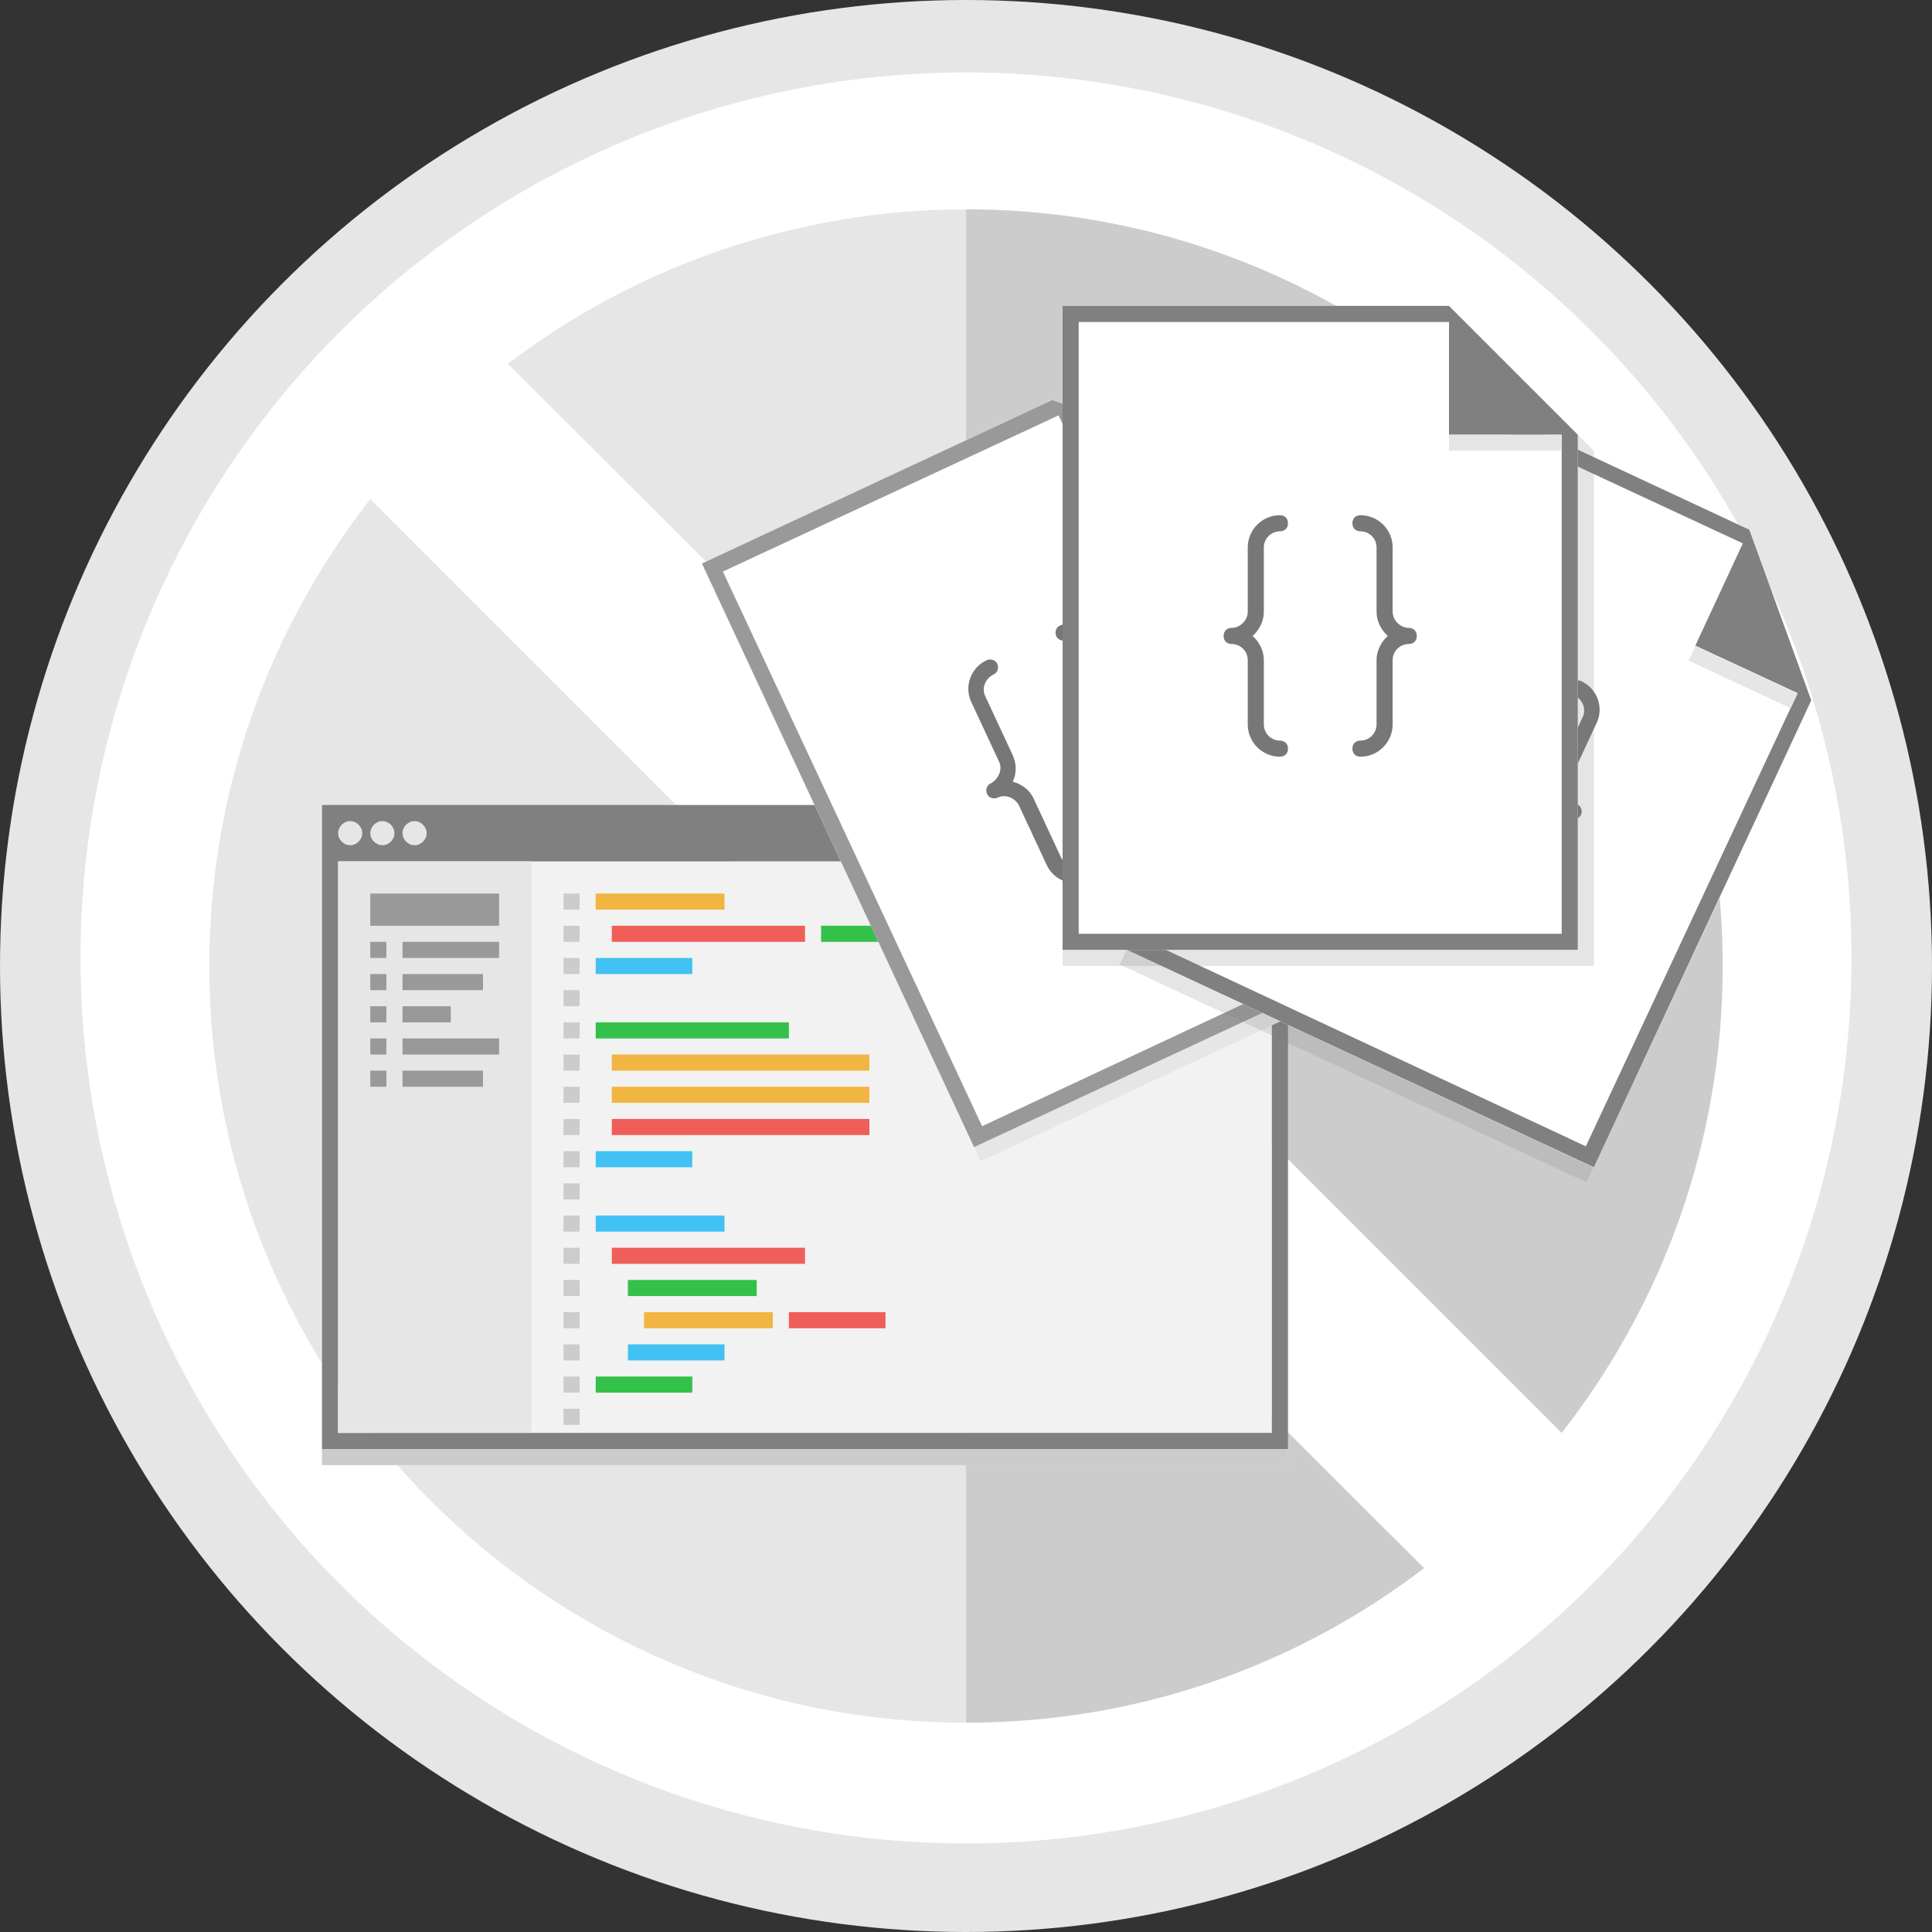 <?xml version="1.0" encoding="utf-8"?>
<!-- Generator: Adobe Illustrator 19.0.1, SVG Export Plug-In . SVG Version: 6.00 Build 0)  -->
<svg version="1.1" id="Layer_1" xmlns="http://www.w3.org/2000/svg" xmlns:xlink="http://www.w3.org/1999/xlink" x="0px" y="0px"
	 viewBox="0 0 240 240" style="enable-background:new 0 0 240 240;" xml:space="preserve">
<rect x="0" y="0" width="240" height="240" fill="#333333" stroke="none"/>
<style type="text/css">
	.st0{fill:#E6E6E6;}
	.st1{fill:#FFFFFF;}
	.st2{fill:#CCCCCC;}
	.st3{fill:#F2F2F2;}
	.st4{fill:#808080;}
	.st5{fill:#999999;}
	.st6{fill:#F1B541;}
	.st7{fill:#F05E5A;}
	.st8{fill:#34C149;}
	.st9{fill:#42C2F4;}
	.st10{fill:#777777;}
	.st11{opacity:0.2;fill:#808080;}
</style>
<g>
	<circle class="st0" cx="120" cy="120" r="120"/>
	<circle class="st1" cx="120" cy="119" r="110"/>
	<g>
		<path class="st2" d="M194,178c12.5-16,20-36.1,20-58c0-51.9-42.1-94-94-94v78L194,178z"/>
		<path class="st2" d="M120,138v76c21.4,0,41.1-7.1,56.9-19.2L120,138z"/>
	</g>
	<g>
		<path class="st0" d="M46,62c-12.5,16-20,36.1-20,58c0,51.9,42.1,94,94,94v-78L46,62z"/>
		<path class="st0" d="M120,102V26c-21,0-41.1,7.1-56.9,19.2L120,102z"/>
	</g>
	<g>
		<rect x="42" y="107" class="st3" width="116" height="71"/>
		<rect x="40" y="180" class="st0" width="120" height="2"/>
		<path class="st4" d="M40,100v80h120v-80H40z M43.5,102c0.8,0,1.5,0.7,1.5,1.5c0,0.8-0.7,1.5-1.5,1.5s-1.5-0.7-1.5-1.5
			C42,102.7,42.7,102,43.5,102z M47.5,102c0.8,0,1.5,0.7,1.5,1.5c0,0.8-0.7,1.5-1.5,1.5s-1.5-0.7-1.5-1.5
			C46,102.7,46.7,102,47.5,102z M51.5,102c0.8,0,1.5,0.7,1.5,1.5c0,0.8-0.7,1.5-1.5,1.5s-1.5-0.7-1.5-1.5
			C50,102.7,50.7,102,51.5,102z M158,178H42v-71h116V178z"/>
		<rect x="42" y="107" class="st0" width="24" height="71"/>
		<g>
			<rect x="70" y="111" class="st2" width="2" height="2"/>
			<rect x="70" y="115" class="st2" width="2" height="2"/>
			<rect x="70" y="119" class="st2" width="2" height="2"/>
			<rect x="70" y="123" class="st2" width="2" height="2"/>
			<rect x="70" y="127" class="st2" width="2" height="2"/>
			<rect x="70" y="131" class="st2" width="2" height="2"/>
			<rect x="70" y="135" class="st2" width="2" height="2"/>
			<rect x="70" y="139" class="st2" width="2" height="2"/>
			<rect x="70" y="143" class="st2" width="2" height="2"/>
			<rect x="70" y="147" class="st2" width="2" height="2"/>
			<rect x="70" y="151" class="st2" width="2" height="2"/>
			<rect x="70" y="155" class="st2" width="2" height="2"/>
			<rect x="70" y="159" class="st2" width="2" height="2"/>
			<rect x="70" y="163" class="st2" width="2" height="2"/>
			<rect x="70" y="167" class="st2" width="2" height="2"/>
			<rect x="70" y="171" class="st2" width="2" height="2"/>
			<rect x="70" y="175" class="st2" width="2" height="2"/>
		</g>
		<rect x="46" y="111" class="st5" width="16" height="4"/>
		<rect x="50" y="117" class="st5" width="12" height="2"/>
		<rect x="46" y="117" class="st5" width="2" height="2"/>
		<rect x="50" y="121" class="st5" width="10" height="2"/>
		<rect x="46" y="121" class="st5" width="2" height="2"/>
		<rect x="50" y="125" class="st5" width="6" height="2"/>
		<rect x="46" y="125" class="st5" width="2" height="2"/>
		<rect x="50" y="129" class="st5" width="12" height="2"/>
		<rect x="46" y="129" class="st5" width="2" height="2"/>
		<rect x="50" y="133" class="st5" width="10" height="2"/>
		<rect x="46" y="133" class="st5" width="2" height="2"/>
		<rect x="74" y="111" class="st6" width="16" height="2"/>
		<rect x="76" y="115" class="st7" width="24" height="2"/>
		<rect x="102" y="115" class="st8" width="12" height="2"/>
		<rect x="74" y="119" class="st9" width="12" height="2"/>
		<rect x="74" y="127" class="st8" width="24" height="2"/>
		<rect x="76" y="131" class="st6" width="32" height="2"/>
		<rect x="76" y="135" class="st6" width="32" height="2"/>
		<rect x="76" y="139" class="st7" width="32" height="2"/>
		<rect x="74" y="143" class="st9" width="12" height="2"/>
		<rect x="74" y="151" class="st9" width="16" height="2"/>
		<rect x="76" y="155" class="st7" width="24" height="2"/>
		<rect x="78" y="159" class="st8" width="16" height="2"/>
		<rect x="80" y="163" class="st6" width="16" height="2"/>
		<rect x="98" y="163" class="st7" width="12" height="2"/>
		<rect x="78" y="167" class="st9" width="12" height="2"/>
		<rect x="74" y="171" class="st8" width="12" height="2"/>
	</g>
	<rect x="40" y="180" class="st2" width="120" height="2"/>
	<g>
		<g>
			
				<rect x="118.4" y="128.9" transform="matrix(0.906 -0.423 0.423 0.906 -40.807 75.743)" class="st0" width="64" height="2"/>
			<polygon class="st1" points="130.7,49.7 87.2,70 121,142.5 179,115.5 152,57.5 137.5,64.2 			"/>
			<path class="st5" d="M130.7,49.7L87.2,70l33.8,72.5l58-27l0,0l-27-58L130.7,49.7z M176.3,114.5L122,139.9L89.8,71l41.7-19.4
				l5.9,12.7l12.7-5.9L176.3,114.5z"/>
			
				<rect x="137.2" y="61.2" transform="matrix(-0.906 0.423 -0.423 -0.906 301.207 57.589)" class="st0" width="14" height="2"/>
			<g>
				<path class="st10" d="M134.5,107.5c-1,0.5-2.2,0-2.7-1l-3.4-7.3c-0.5-1.1-1.5-1.8-2.6-2.1c0.5-1,0.5-2.2,0-3.3l-3.4-7.3
					c-0.5-1,0-2.2,1-2.7c0.5-0.2,0.7-0.8,0.5-1.3c-0.2-0.5-0.8-0.7-1.3-0.5c-2,0.9-2.9,3.3-1.9,5.3l3.4,7.3c0.5,1-0.1,2.2-1,2.7
					c-0.5,0.2-0.7,0.8-0.5,1.3c0.2,0.5,0.8,0.7,1.3,0.5c1-0.5,2.2,0,2.7,1l3.4,7.3c0.9,2,3.3,2.9,5.3,1.9c0.5-0.2,0.7-0.8,0.5-1.3
					C135.6,107.5,135,107.3,134.5,107.5z"/>
				<path class="st10" d="M143.5,103.3c1-0.5,1.4-1.7,1-2.7l-3.4-7.3c-0.5-1.1-0.5-2.3,0-3.4c-1.1-0.3-2-1-2.5-2.1l-3.4-7.3
					c-0.5-1-1.7-1.4-2.7-1c-0.5,0.2-1.1,0-1.3-0.5c-0.2-0.5,0-1.1,0.5-1.3c2-0.9,4.4-0.1,5.3,1.9l3.4,7.3c0.5,1,1.8,1.4,2.7,1
					c0.5-0.2,1.1,0,1.3,0.5c0.2,0.5,0,1.1-0.5,1.3c-1,0.5-1.4,1.7-1,2.7l3.4,7.3c0.9,2,0.1,4.4-1.9,5.3c-0.5,0.2-1.1,0-1.3-0.5
					C142.8,104.2,143,103.6,143.5,103.3z"/>
			</g>
		</g>
		<g>
			
				<rect x="136.6" y="131.4" transform="matrix(0.906 0.423 -0.423 0.906 71.762 -58.837)" class="st11" width="64" height="2"/>
			<polygon class="st1" points="217.3,65.8 173.8,45.5 140,118 198,145 225.1,87 210.6,80.3 			"/>
			<path class="st4" d="M217.3,65.8l-43.5-20.3L140,118l58,27l0,0l27-58L217.3,65.8z M197,142.4L142.7,117l32.1-68.9l41.7,19.4
				l-5.9,12.7l12.7,5.9L197,142.4z"/>
			
				<rect x="209.5" y="83.1" transform="matrix(-0.906 -0.423 0.423 -0.906 377.1 251.894)" class="st0" width="14" height="2"/>
			<g>
				<path class="st10" d="M175.5,105.8c-1-0.5-1.4-1.7-1-2.7l3.4-7.3c0.5-1.1,0.5-2.3,0-3.4c1.1-0.3,2-1,2.5-2.1l3.4-7.3
					c0.5-1,1.7-1.4,2.7-1c0.5,0.2,1.1,0,1.3-0.5c0.2-0.5,0-1.1-0.5-1.3c-2-0.9-4.4-0.1-5.3,1.9l-3.4,7.3c-0.5,1-1.8,1.4-2.7,1
					c-0.5-0.2-1.1,0-1.3,0.5c-0.2,0.5,0,1.1,0.5,1.3c1,0.5,1.4,1.7,1,2.7l-3.4,7.3c-0.9,2-0.1,4.4,1.9,5.3c0.5,0.2,1.1,0,1.3-0.5
					C176.2,106.7,176,106.1,175.5,105.8z"/>
				<path class="st10" d="M184.5,110.1c1,0.5,2.2,0,2.7-1l3.4-7.3c0.5-1.1,1.5-1.8,2.6-2.1c-0.5-1-0.5-2.2,0-3.3l3.4-7.3
					c0.5-1,0-2.2-1-2.7c-0.5-0.2-0.7-0.8-0.5-1.3c0.2-0.5,0.8-0.7,1.3-0.5c2,0.9,2.9,3.3,1.9,5.3l-3.4,7.3c-0.5,1,0.1,2.2,1,2.7
					c0.5,0.2,0.7,0.8,0.5,1.3c-0.2,0.5-0.8,0.7-1.3,0.5c-1-0.5-2.2,0-2.7,1L189,110c-0.9,2-3.3,2.9-5.3,1.9
					c-0.5-0.2-0.7-0.8-0.5-1.3C183.4,110.1,184,109.8,184.5,110.1z"/>
			</g>
		</g>
		<g>
			<rect x="132" y="118" class="st11" width="64" height="2"/>
			<polygon class="st11" points="198,56 198,120 196,120 196,54 			"/>
			<polygon class="st1" points="180,38 132,38 132,118 196,118 196,54 180,54 			"/>
			<path class="st4" d="M180,38h-48v80h64h0V54L180,38z M194,116h-60V40h46v14h14V116z"/>
			<rect x="180" y="54" class="st0" width="14" height="2"/>
			<g>
				<path class="st10" d="M159,92c-1.1,0-2-0.9-2-2v-8c0-1.2-0.6-2.3-1.4-3c0.8-0.7,1.4-1.8,1.4-3v-8c0-1.1,0.9-2,2-2
					c0.6,0,1-0.4,1-1c0-0.6-0.4-1-1-1c-2.2,0-4,1.8-4,4v8c0,1.1-1,2-2,2c-0.6,0-1,0.4-1,1c0,0.6,0.4,1,1,1c1.1,0,2,0.9,2,2v8
					c0,2.2,1.8,4,4,4c0.6,0,1-0.4,1-1C160,92.4,159.6,92,159,92z"/>
				<path class="st10" d="M169,92c1.1,0,2-0.9,2-2v-8c0-1.2,0.6-2.3,1.4-3c-0.8-0.7-1.4-1.8-1.4-3v-8c0-1.1-0.9-2-2-2
					c-0.6,0-1-0.4-1-1c0-0.6,0.4-1,1-1c2.2,0,4,1.8,4,4v8c0,1.1,1,2,2,2c0.6,0,1,0.4,1,1c0,0.6-0.4,1-1,1c-1.1,0-2,0.9-2,2v8
					c0,2.2-1.8,4-4,4c-0.6,0-1-0.4-1-1C168,92.4,168.4,92,169,92z"/>
			</g>
		</g>
	</g>
</g>
</svg>
